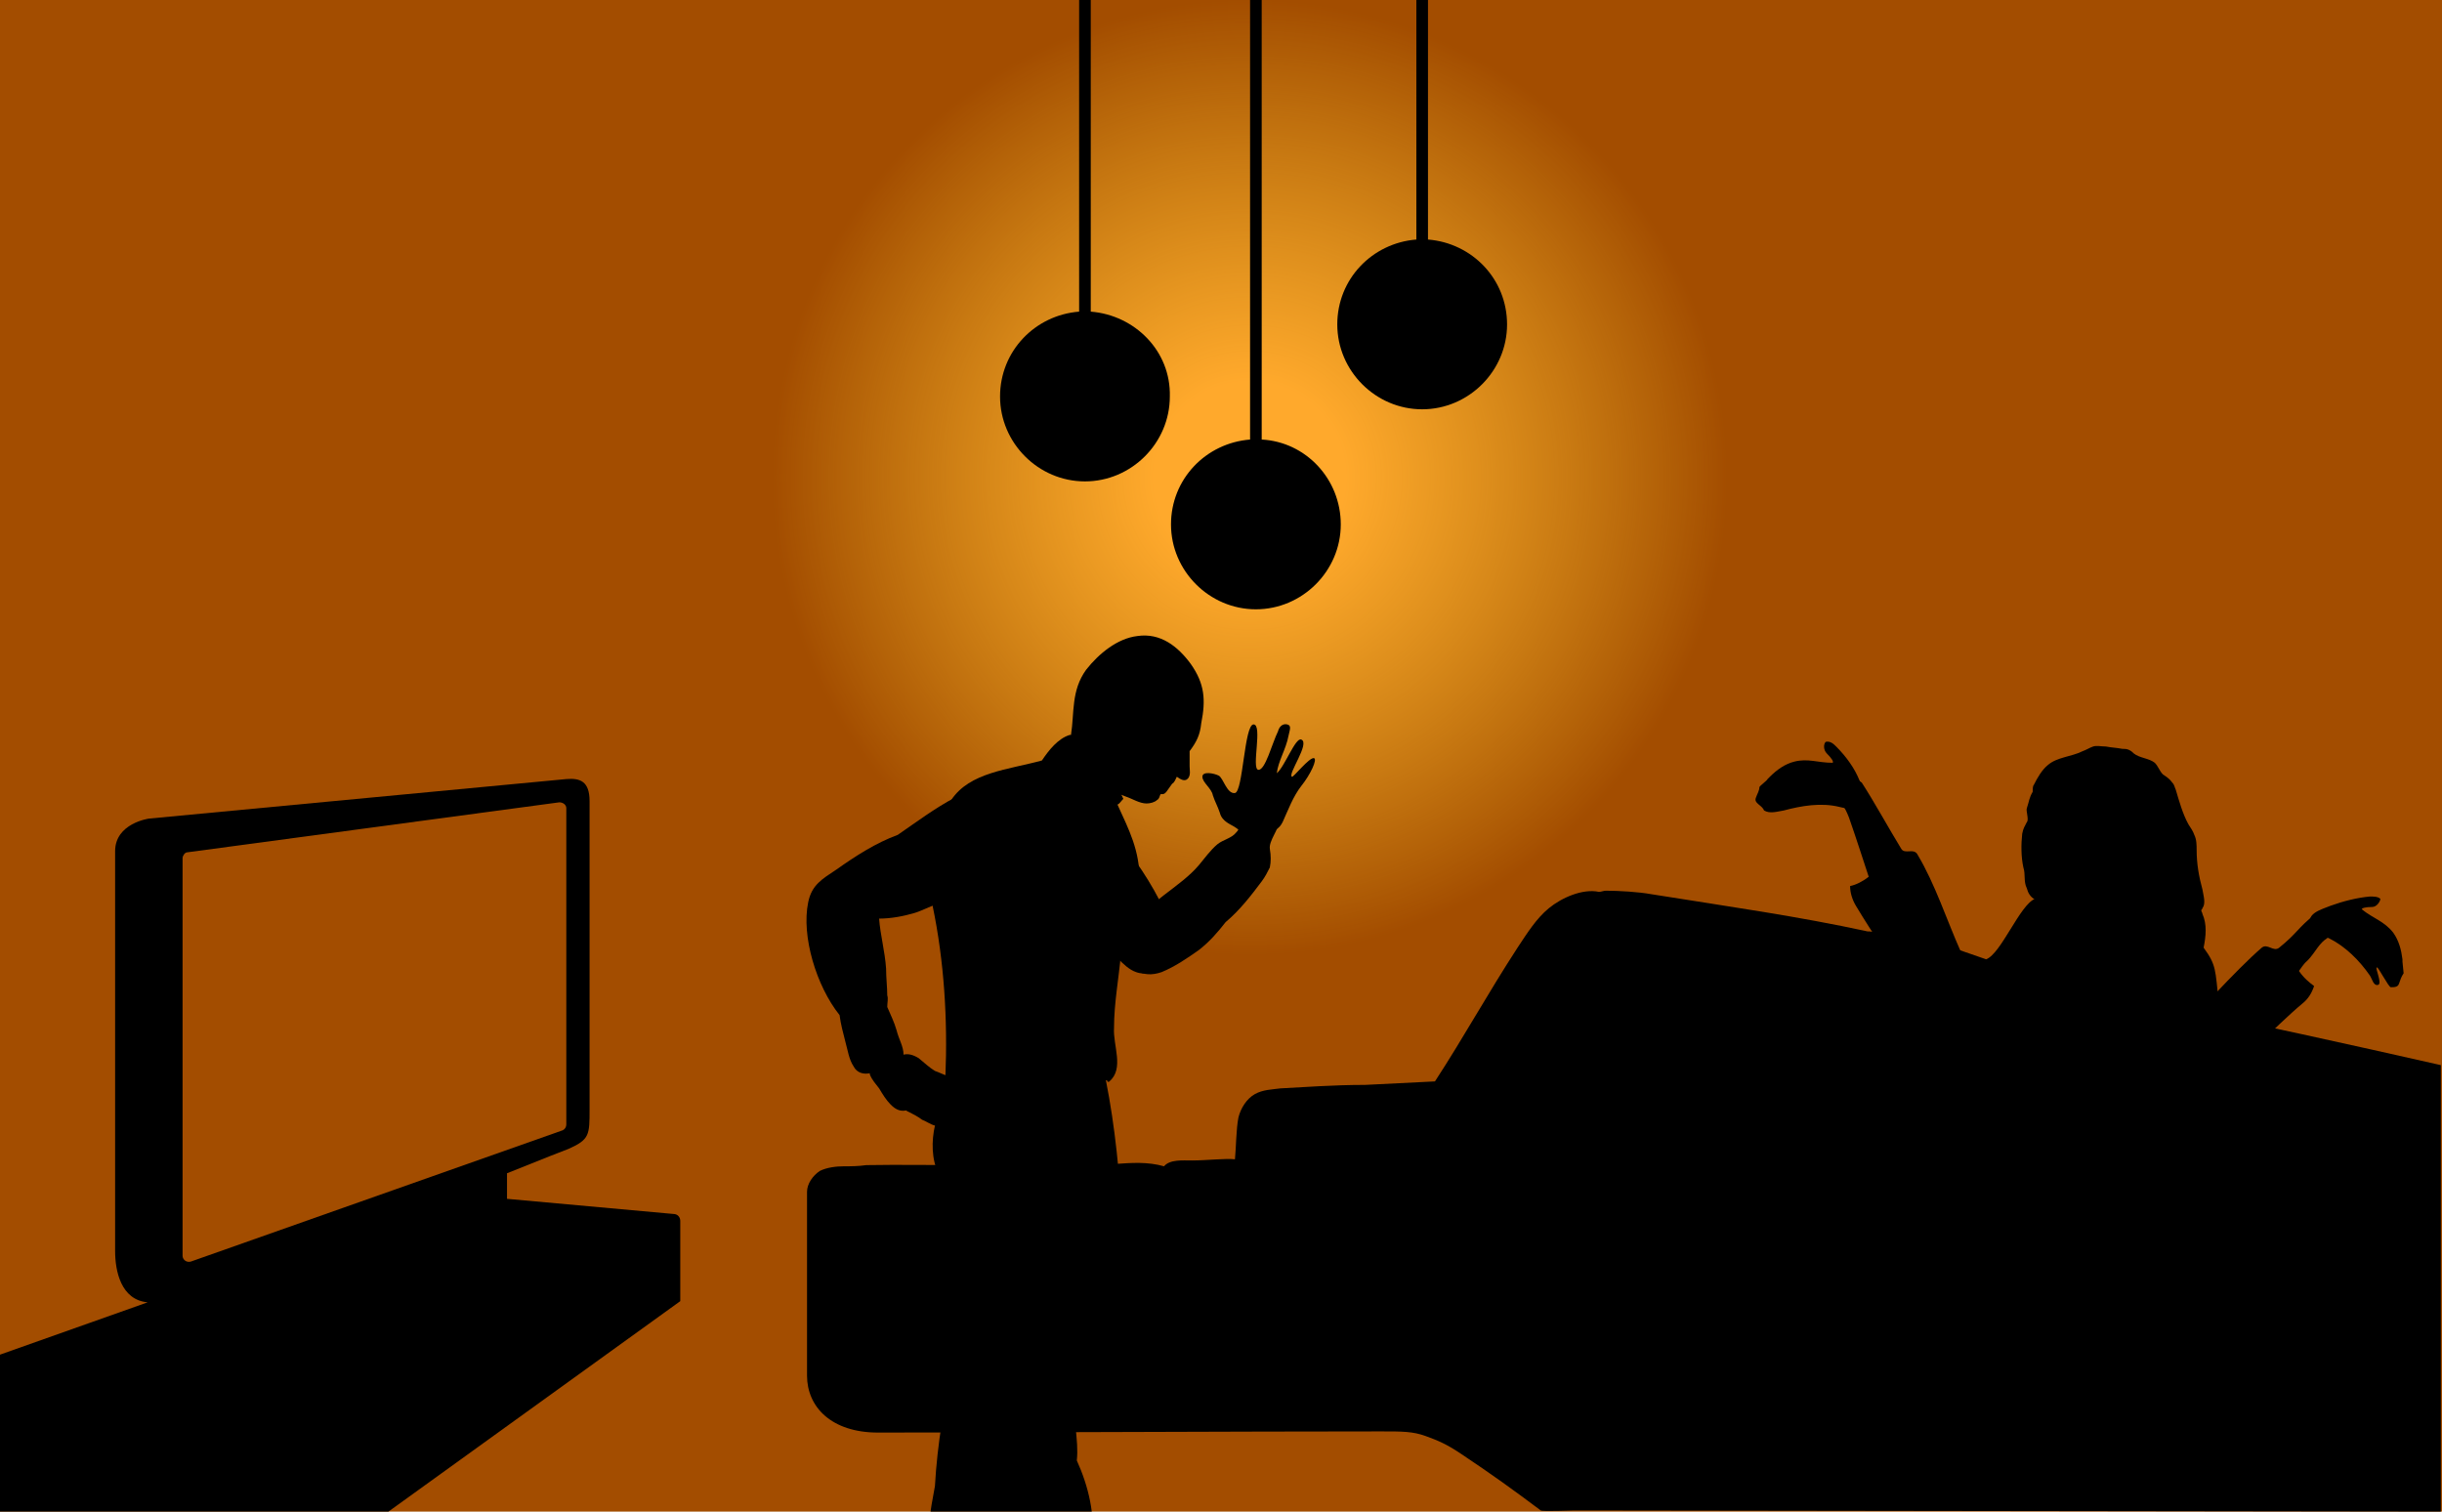 <?xml version="1.0" encoding="utf-8"?>
<svg version="1.1" xmlns="http://www.w3.org/2000/svg" xmlns:xlink="http://www.w3.org/1999/xlink" x="0px" y="0px"
	 viewBox="0 0 210 130" style="enable-background:new 0 0 210 130;" xml:space="preserve">
<style type="text/css">
	.st6{fill:#000000;}
	.st11{fill:#A34D00;}
	.st12{fill:url(#SVGID_1_);}
	.st22{fill:#A34D00;}

	#momhand, #mompoint1 {
		transform-origin: 185px 85px;
		animation: momhand 30s infinite;
	}
	@keyframes momhand {
		0% { transform: translate(0, 0) rotate(0);}
		16% { transform: translate(0, 0) rotate(0);}
		20% { transform: translate(0, 0) rotate(-10deg);}
		30% { transform: translate(0, 0) rotate(-10deg);}
		32% { transform: translate(0, 0) rotate(0);}
		40% { transform: translate(0, 0) rotate(0);}
		42% { transform: translate(-2px, 2px) rotate(55deg);}
		88% { transform: translate(-2px, 2px) rotate(55deg);}
		90% { transform: translate(0, 0) rotate(0);}
		100% { transform: translate(0, 0) rotate(0);}
	}
	#manarm1, #manarm2, #manhand {
		transform-origin: 93px 73px;
		animation: manarm 10s infinite;
	}
	@keyframes manarm {
		0% { transform: translate(0, 0) rotate(0);}
		10% { transform: translate(0, 0) rotate(0);}
		14% { transform: translate(0, 0) rotate(20deg);}
		36% { transform: translate(0, 0) rotate(20deg);}
		40% { transform: translate(0, 0) rotate(0);}
		55% { transform: translate(0, 0) rotate(0);}
		60% { transform: translate(0, 0) rotate(20deg);}
		70% { transform: translate(0, 0) rotate(10deg);}
		85% { transform: translate(0, 0) rotate(20deg);}
		90% { transform: translate(0, 0) rotate(0);}
		100% { transform: translate(0, 0) rotate(0);}
	}
	#manhead {
		transform-origin: 93px 65px;
		animation: manhead 10s infinite;
	}
	@keyframes manhead {
		0% { transform: translate(0, 0) rotate(0);}
		8% { transform: translate(0, 0) rotate(0);}
		10% { transform: translate(0, 0) rotate(15deg);}
		30% { transform: translate(0, 0) rotate(20deg);}
		34% { transform: translate(0, 0) rotate(0);}
		55% { transform: translate(0, 0) rotate(-20deg);}
		75% { transform: translate(0, 0) rotate(-20deg);}
		80% { transform: translate(0, 0) rotate(0);}
		100% { transform: translate(0, 0) rotate(0);}
	}
	#momarm {
		transform-origin: 167px 84px;
		animation: momarm 20s infinite;
	}
	#mompoint {
		transform-origin: 167px 84px;
		animation: mompoint 20s infinite;
	}
	@keyframes momarm {
		0% { transform: translate(1px, 1px) rotate(0);}
		8% { transform: translate(1px, 1px) rotate(0);}
		10% { transform: translate(1px, 6px) rotate(-40deg);}
		50% { transform: translate(1px, 6px) rotate(-40deg);}
		54% { transform: translate(1px, 1px) rotate(0);}
		65% { transform: translate(1px, 1px) rotate(-20deg);}
		75% { transform: translate(1px, 1px) rotate(-20deg);}
		80% { transform: translate(1px, 1px) rotate(0);}
		90% { transform: translate(1px, 1px) rotate(0);}
		92% { transform: translate(1px, 1px) rotate(0);}
		94% { transform: translate(1px, 1px) rotate(0);}
		100% { transform: translate(1px, 1px) rotate(0);}
	}
	@keyframes mompoint {
		0% { transform: translate(3px, -1px) rotate(-10deg);}
		8% { transform: translate(3px, -1px) rotate(-10deg);}
		10% { transform: translate(3px, 4px) rotate(-40deg);}
		50% { transform: translate(3px, 4px) rotate(-40deg);}
		54% { transform: translate(1px, 1px) rotate(0);}
		65% { transform: translate(3px, -1px) rotate(-30deg);}
		75% { transform: translate(3px, -1px) rotate(-30deg);}
		80% { transform: translate(3px, -1px) rotate(-10deg);}
		90% { transform: translate(3px, -1px) rotate(-10deg);}
		92% { transform: translate(3px, -1px) rotate(-10deg);}
		94% { transform: translate(3px, -1px) rotate(-10deg);}
		100% { transform: translate(3px, -1px) rotate(-10deg);}
	}
	#momhead {
		transform-origin: 182px 77px;
		animation: momhead 4s infinite;
	}
	@keyframes momhead {
		0% { transform: rotate(0deg);}
		30% { transform: rotate(20deg);}
		60% { transform: rotate(20deg);}
		0% { transform: rotate(0deg);}
	}
	#screen {
		animation: tv 12s infinite;
	}
	@keyframes tv {
		0% {fill:#FFFB96;}
		30% {fill:#FFFB96;}
		31% {fill:#FFC52C;}
		60% {fill:#FFC52C;}
		61% {fill:#FFFB96;}
		64% {fill:#FFFB96;}
		65% {fill:#FFFB00;}
		98% {fill:#FFFB00;}
		99% {fill:#FFFB96;}
		100% {fill:#FFFB96;}
	}
</style>
<g id="bg">
	<rect class="st11" width="210" height="130"/>
	<radialGradient id="SVGID_1_" cx="107.471" cy="41.067" r="41.067" gradientUnits="userSpaceOnUse">
		<stop  offset="0.2" style="stop-color:#FFA92C"/>
		<stop  offset="1" style="stop-color:#FFC52C;stop-opacity:0"/>
	</radialGradient>
	<circle class="st12" cx="107.5" cy="41.1" r="41.1"/>
</g>
<g id="objects">
	<path id="tv" class="st6" d="M57.9,104.4l-14.3-1.3v-2.2c3-1.2,5-2,5.3-2.1c1.8-0.8,1.8-1.2,1.8-3.4c0-1.5,0-24.3,0-26.5c0-1.7-0.8-2-2-1.9
		l-35.9,3.4c0,0-2.9,0.4-2.9,2.8s0,32.4,0,34.4c0,1.7,0.5,4.2,2.8,4.4L0,116.5V130h33.4l25.1-18.1v-6.9
		C58.5,104.7,58.3,104.4,57.9,104.4z"/>
	<path id="screen" class="st22" d="M15.7,73.8V108c0,0.3,0.3,0.6,0.7,0.5l32-11.3c0.2-0.1,0.3-0.3,0.3-0.5V69.5c0-0.3-0.3-0.5-0.6-0.5l-32,4.3
		C15.9,73.3,15.7,73.6,15.7,73.8z"/>
	<g id="light">
		<path class="st6" d="M93.8,26.8V0h-1v26.8C89,27.1,86,30.2,86,34.1c0,4,3.3,7.3,7.3,7.3s7.3-3.3,7.3-7.3
			C100.7,30.2,97.6,27.1,93.8,26.8z"/>
		<path class="st6" d="M108.5,37.8V0h-1v37.8c-3.8,0.3-6.8,3.4-6.8,7.3c0,4,3.3,7.3,7.3,7.3s7.3-3.3,7.3-7.3
			C115.3,41.2,112.3,38,108.5,37.8z"/>
		<path class="st6" d="M122.8,20.6V0h-1v20.6c-3.8,0.3-6.8,3.4-6.8,7.3c0,4,3.3,7.3,7.3,7.3s7.3-3.3,7.3-7.3
			C129.6,24,126.6,20.9,122.8,20.6z"/>
	</g>
	<path id="sofa" class="st6" d="M189.5,81.5c1.1,1.5,1,1.9,1.3,4.7c0,0.2,0,0.8,0,1c0,0.1,0,0.1,0,0.2c9.9,2.1,19.1,4.2,19.1,4.2l0,38.4l-74.5-0.1
		c-0.1,0-2.8,0.1-2.9,0c-2.4-1.8-4.2-3.1-6.9-4.9c-1.2-0.8-1.9-1.1-3-1.5c-1.1-0.4-2-0.4-3.8-0.4c-12.4,0-30.9,0.1-43.3,0.1
		c-4,0-6.1-2.2-6.1-4.9v-11.5c0-1.4,0-2.7,0-4.3c0-0.7,0.5-1.4,1.1-1.8c0.6-0.3,1.4-0.4,2.1-0.4c0.6,0,1.2,0,1.9-0.1
		c5.1-0.1,16.3,0.2,21.4-0.1c1.4-0.1,2.8-0.2,4.2,0.2c0.5-0.6,1.6-0.5,2.4-0.5c1.3,0,2.9-0.2,3.7-0.1c0.1-1,0.1-2.6,0.3-3.6
		c0.2-0.8,0.7-1.6,1.4-2c0.7-0.4,1.5-0.4,2.2-0.5c2-0.1,4.5-0.3,7.3-0.3l6-0.3c2.6-4,4.5-7.5,7.1-11.5c0.8-1.2,1.6-2.5,2.7-3.4
		c1.1-0.9,2.9-1.7,4.3-1.4c0.2,0,0.4-0.1,0.6-0.1c1.1,0,2.8,0.1,3.9,0.3c6.9,1.1,12.6,1.9,18.6,3.2c0.4-0.1,7.6,1.5,7.6,1.5l2.6,0.9
		c1.3-0.5,2.9-4.7,4.2-5.2c2.6-1.2,5.4-1,7.8-0.7C183.1,76.7,188.5,80,189.5,81.5z"/>
	<path id="body" class="st6" d="M80.4,96.8c-0.3,1.3-0.3,2.9,0.3,4.1c-0.5,1.2,0.7,3.3,1,4.4c1,3.7,0.3,7.4,0.6,11
		c-0.7,1.8-1,4.1-1.3,6c-0.3,1.9-0.5,3.7-0.6,5.5c-0.2,1.1-0.4,2.1-0.5,3.2c-0.4,2.7-0.2,5.4,0.6,8c-0.5,1.4-0.7,3.5,0,4.7
		c-0.3,0.9,0,2.1,0.5,2.7c0.6,0.7,1.8,0.6,2.8,0.5c0.9,0.5,2.1,0.8,2.9,0.9c1.2,0.2,3.3,0.5,4.3-0.1c0.7-0.4,0.8-1.4,0.4-2
		c-0.5-0.7-1.3-0.6-2-1c-0.7-0.4-1.7-1.5-2.3-2.4c0.3-0.8,0.5-1.7,0.3-2.7c-0.2-1.1-0.8-1.8-0.8-3c0-0.8,0-1.6,0.2-2.4
		c0.5,0.7,0.8,1.3,1,2.2c0.2,0.9,0.4,1.6,0.8,2.3c-0.4,1.7,0.7,3.2,2.5,2.5c1.6-0.7,2.7-1.4,4.5-1.6c0.7-0.1,1.4-0.1,2.1-0.2
		c1.1-0.1,2.8-0.4,3.7-1.3c1-1,0.4-1.7-0.9-1.9c-2.2-0.3-3.3,0.6-5-1.4c-0.5-0.7-0.9-1.6-1.6-2.1c0.3-2.4-0.3-4.9-1.3-7.1
		c0.1-0.9,0-1.8-0.1-2.8c0.5-0.7,1-1.5,1.4-2.2c0.3-0.6,0.5-1.3,0.6-2c0-0.3,0-0.6,0-0.9c0.9-4.2,2.2-8.3,2-12.6
		c-0.2-4-0.6-8.2-1.4-12.2l0.1,0c0,0.1,0.1,0.2,0.2,0.1c1.3-1.1,0.3-3.1,0.4-4.6c0-2.1,0.4-4.2,0.6-6.4c1-2,1.6-4,1.6-6.3
		c0-2.6-0.9-4.3-1.9-6.5c0.2-0.1,0.3-0.3,0.5-0.5c0,0-0.6-1.4-1.7-2.7c-1.2-1.3-2.1-2.1-2.7-2.7c0-0.1-0.1-0.1-0.2-0.1
		c-1,0.3-1.8,1.3-2.4,2.2c-2.9,0.8-6.2,1-7.8,3.4c-0.9,1.9-1.3,2.7-1.6,4.4c-0.3,1.7-0.5,2,0,4.7c1,4.8,1.3,9.8,1.1,14.7
		C81.3,94.4,81,95.2,80.4,96.8z"/>
</g>
<g id="movingParts">
	<path id="manarm1" class="st6" d="M109.2,73c0.1,0.6,0.1,1.1,0,1.6c-0.2,0.4-0.4,0.8-0.7,1.2c-0.9,1.2-1.9,2.5-3.1,3.5c-0.7,0.9-1.4,1.7-2.3,2.4
		c-1,0.7-2,1.4-3.2,1.9c-1.7,0.6-2.9-0.3-3.1-1.7c-0.1-0.6,0-1.4,0.5-2.1c1.3-2.2,4.2-3.5,5.8-5.4c0.5-0.6,1-1.3,1.6-1.8
		c0.5-0.4,1.2-0.5,1.6-1c0.4-0.4,0.2-0.6,0.4-1c0.2-0.4,0.3-1.1,1.4-1s1.9,0.3,1.9,1S109.1,72.3,109.2,73z"/>
	<path id="manarm2" class="st6" d="M99.7,77.4c0.6,1.1,1.2,2.3,1.1,3.6c0,0.8-0.3,1.5-0.9,2.1c-0.6,0.5-1.4,0.8-2.2,0.5c-0.6-0.2-1.1-0.7-1.6-1.2
		c-0.7-0.8-1.5-1.5-2.2-2.3c-1.1-1.2-2.3-2.4-3.1-3.8c-0.8-1.4-1.3-3.1-1-4.7c0.1-0.5,0.2-0.9,0.5-1.3c1.5-1.7,3.8-0.6,4.9,0.7
		C97,73,98.5,75.1,99.7,77.4z"/>
	<path id="manhand" class="st6" d="M110.3,70.7c0.5-1.1,0.9-2.2,1.6-3.1c0.8-1,1.4-2.3,1.1-2.4c-0.4-0.1-1.8,1.7-1.9,1.6
		c-0.4-0.2,1.6-2.9,0.8-3.2c-0.5-0.2-1.4,2.3-2.1,2.9c0.1-1,0.8-2.1,1-3.2c0.1-0.5,0.3-0.9-0.1-1c-0.4-0.1-0.7,0.2-0.8,0.6
		c-0.5,1-1.1,3.4-1.7,3.3s0.4-3.9-0.4-3.9c-0.8,0-0.9,5.8-1.6,5.9c-0.7,0.1-1-1.3-1.4-1.5s-1.4-0.4-1.4,0.1s0.8,1,0.9,1.6
		c0.2,0.6,0.4,0.9,0.6,1.5c0.2,0.8,1,1,1.4,1.3c0.6,0.5,1.2,0.7,2.2,0.6C109.6,71.5,110,71.3,110.3,70.7z"/>
	<path id="manhead" class="st6" d="M96.8,68.5c0.6,0.2,1.2,0.6,1.8,0.6
		c0.3,0,0.7-0.1,0.9-0.3c0.2-0.1,0.2-0.3,0.3-0.5c0.2,0,0.3,0,0.4-0.1c0,0,0,0,0.1-0.1l0.5-0.7c0.2-0.1,0.3-0.4,0.4-0.6
		c0.3,0.2,0.7,0.5,1,0.1c0.2-0.3,0.1-0.7,0.1-1c0-0.5,0-0.9,0-1.3c0.6-0.8,0.9-1.4,1-2.4c0,0,0,0,0,0l0,0c0.4-2,0.3-3.4-0.9-5.1
		c-1.1-1.5-2.6-2.7-4.6-2.4c-1.7,0.2-3.3,1.5-4.4,2.9c-1.3,1.8-1,3.7-1.3,5.6c-0.4,1.7,0.8,3.2,1.9,4S96.1,68.2,96.8,68.5z"/>
	<path id="manarm3" class="st6" d="M83,94.6c0.8-0.8,0.7-1.9,0.4-2.4
		c-0.3-0.6-1.1,0.5-2,0.3c-0.3-0.1-0.7-0.3-1-0.4c-0.5-0.3-0.9-0.7-1.4-1.1c-0.5-0.3-0.9-0.4-1.3-0.3c0-0.7-0.4-1.3-0.6-2.1
		c-0.2-0.7-0.5-1.3-0.8-2c0-0.4,0.1-0.7,0-1c0-0.7-0.1-1.5-0.1-2.3c-0.1-1.5-0.5-2.9-0.6-4.3c1,0,2.1-0.2,3.1-0.5
		c0.6-0.2,1.2-0.5,1.7-0.7c0,0,1.1-0.2,3.5-1s2.1-1.4,3.4-4.1c1.3-2.6-0.1-4.4-1.5-4.9s-2.4,0-3.7,0.8c-1.7,0.9-3.3,2.1-4.9,3.2
		c-1.9,0.7-3.6,1.8-5.3,3c-1.2,0.8-2.1,1.3-2.4,2.8c-0.6,2.9,0.7,7.2,2.7,9.7c0.1,0.8,0.3,1.5,0.5,2.3c0.2,0.7,0.3,1.5,0.7,2.1
		c0.3,0.6,0.9,0.7,1.4,0.6c0,0,0,0,0,0.1c0.2,0.5,0.5,0.8,0.8,1.2c0.3,0.5,0.6,1,1,1.4c0.4,0.4,0.8,0.6,1.3,0.5
		c0.1,0,0.1,0.1,0.2,0.1c0.4,0.2,0.8,0.4,1.2,0.7c0.3,0.1,0.7,0.4,1.1,0.5C82.5,96.3,82.3,95.4,83,94.6z"
		/>
	<path id="momarm" class="st6" d="M160.1,67.3c1.1,1.7,2.3,3.9,3.4,5.7c0.3,0.5,1.1-0.1,1.4,0.5c1.5,2.5,2.5,5.6,3.7,8.3c0.4,0.8,0.4,1.7,0.5,2.6
		c0,0.6,0.1,1.3-0.2,1.8c-0.4,0.7-1.2,1.1-2,1.3c0.1,0.1,0.1,0.3,0.2,0.4c-0.1,0.2-0.3,0-0.5-0.1c-0.1-0.1-0.1-0.2-0.2-0.3
		c-0.1,0-0.1,0-0.2,0c-0.1,0-0.3,0-0.4-0.1c-0.1-0.1-0.7-1.3-1.2-2.2c-1.8-2.3-3.5-4.8-5-7.3c-0.3-0.5-0.5-1.1-0.5-1.7
		c0.5-0.1,1.1-0.4,1.6-0.8c-0.5-1.5-1-3.1-1.7-5.1c-0.2-0.5-0.3-0.7-0.5-1c-0.2-0.3-0.6-1.1,0-1.6C158.9,66.9,159.6,66.9,160.1,67.3
		"/>
	<path id="mompoint" class="st6" d="M157.9,64.2c-0.2-0.2-0.5-0.5-0.9-0.4c-0.2,0.2-0.2,0.7,0.1,1c0.4,0.4,0.6,0.7,0.5,0.8c-1.3,0-2.1-0.4-3.3-0.1
		c-0.8,0.2-1.5,0.7-2.1,1.3c-0.1,0.1-0.1,0.1-0.2,0.2c0,0.1-0.7,0.6-0.7,0.7c0,0.3-0.2,0.6-0.3,0.9c-0.2,0.5,0.5,0.6,0.7,1.1
		c0.5,0.3,1.1,0.1,1.7,0c1.5-0.4,3.2-0.7,4.8-0.3c0.5,0.1,1.1,0.3,1.6,0.2c1.4-0.3,0.4-1.7,0.1-2.5
		C159.5,66.1,158.8,65.1,157.9,64.2z"/>
	<path id="momhead" class="st6" d="M189.5,81.5c0.2-1,0.3-2-0.1-2.9c0-0.1-0.1-0.2-0.1-0.3c0-0.1,0.1-0.1,0.1-0.2c0.3-0.4,0.1-1,0-1.6
		c-0.3-1.1-0.5-2.2-0.5-3.4c0-0.4,0-0.9-0.2-1.3c-0.1-0.3-0.3-0.6-0.5-0.9c-0.5-0.9-0.8-2-1.1-3c-0.1-0.2-0.1-0.4-0.3-0.6
		c-0.2-0.3-0.5-0.5-0.8-0.7c-0.3-0.3-0.4-0.7-0.7-1c-0.5-0.4-1.3-0.4-1.8-0.8c-0.1-0.1-0.2-0.2-0.4-0.3c-0.2-0.1-0.4-0.1-0.6-0.1
		c-0.5-0.1-0.9-0.1-1.4-0.2c-0.4,0-0.8-0.1-1.1,0c-0.3,0.1-0.6,0.3-0.9,0.4c-1,0.5-2.2,0.5-3,1.2c-0.5,0.4-0.9,1.1-1.2,1.7
		c-0.1,0.1-0.1,0.4-0.1,0.6c-0.3,0.5-0.3,0.8-0.5,1.4c-0.1,0.2,0.2,1,0,1.2c-0.2,0.4-0.3,0.5-0.4,1c-0.1,0.9-0.1,2,0.1,2.9
		c0.2,0.6,0,1.2,0.3,1.8c0.1,0.4,0.3,0.7,0.6,0.9c0.6,0.5,1.5,0.9,3,0.9c1.5,0,4.1-0.7,4.1-0.7s-0.1,3.1,1.2,3.8s5.1,1.6,5.6,1.1
		S189.5,81.5,189.5,81.5z"/>
	<path id="mompoint1" class="st6" d="M203.8,77.1c0.3,0,0.7,0,0.9,0.2c0,0.2-0.3,0.7-0.7,0.7c-0.6,0-0.9,0.1-0.9,0.2c1,0.8,1.9,1,2.7,2c0.5,0.7,0.7,1.5,0.8,2.3
		c0,0.1,0,0.2,0,0.2c0,0.1,0.1,0.9,0.1,1c-0.2,0.3-0.3,0.6-0.4,0.9c-0.1,0.3-0.4,0.3-0.7,0.3c-0.2,0-1.1-1.8-1.2-1.7
		c-0.2,0,0.5,1.4,0.1,1.5s-0.5-0.5-0.7-0.8c-0.9-1.3-2.1-2.5-3.5-3.2c-0.5-0.2-1-0.4-1.4-0.9c-0.9-1.2,0.8-1.6,1.5-1.9
		C201.5,77.5,202.7,77.2,203.8,77.1z"/>
	<path id="momhand" class="st6" d="M199.1,78.6c-1.6,1.3-1.5,1.6-3.1,2.9c-0.5,0.4-1-0.4-1.5,0c-2.2,1.9-6,6.1-7.9,8.2c-0.6,0.7-0.9,1.5-1.2,2.3
		c-0.2,0.6-0.4,1.2-0.4,1.8c0.1,0.8,0.8,1.5,1.5,1.8c-0.1,0.1-0.2,0.2-0.3,0.3c0,0.2,0.3,0.1,0.5,0c0.1-0.1,0.2-0.1,0.3-0.2
		c0.1,0,0.1,0,0.2,0.1c0.1,0,0.3,0.1,0.4,0c0.1,0,1.1-1,1.8-1.7c2.4-1.7,6.3-5.9,8.6-7.8c0.5-0.4,0.8-0.9,1-1.5
		c-0.4-0.3-0.9-0.7-1.3-1.3c0.9-1.3,0.4-0.3,1.6-2c0.3-0.4,0.5-0.6,0.8-0.8c0.3-0.2,0.9-0.9,0.5-1.5
		C200.3,78.7,199.6,78.4,199.1,78.6"/>
</g>
</svg>

